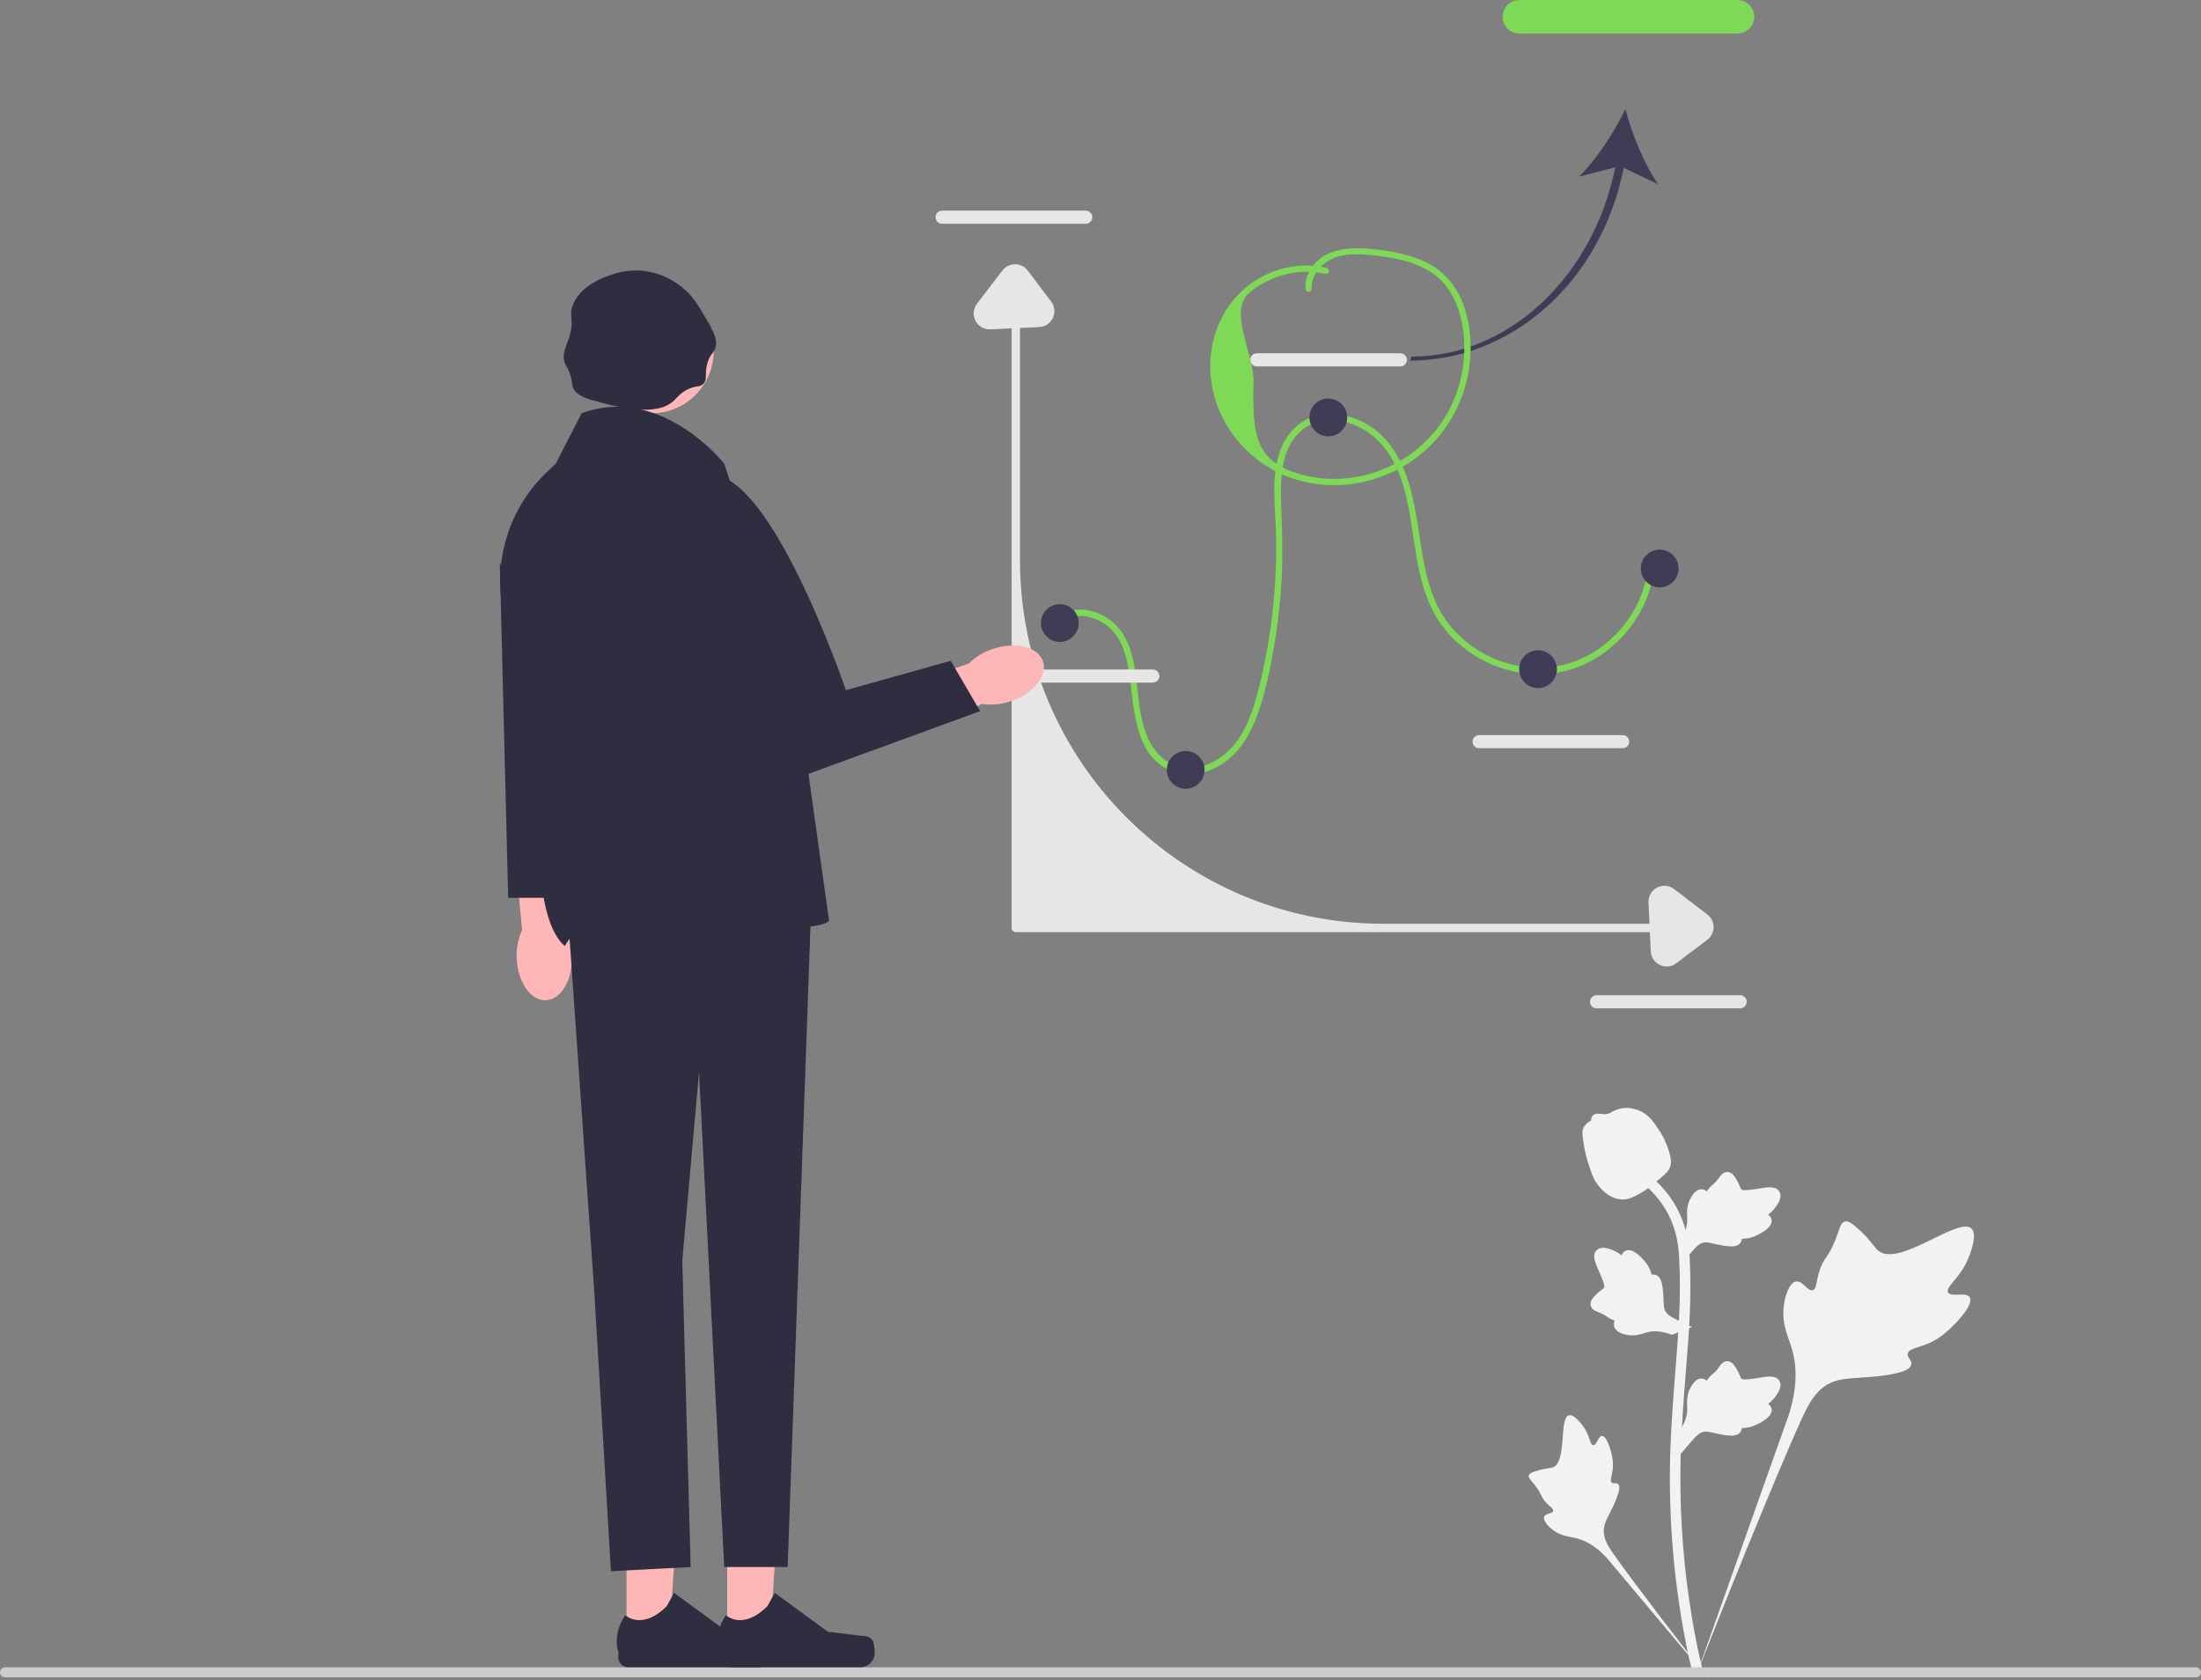 <svg xmlns="http://www.w3.org/2000/svg" width="524.67" height="400.491" viewBox="0 0 524.67 400.491" xmlns:xlink="http://www.w3.org/1999/xlink"><rect x="0" y="0" width="524.67" height="400.491" fill="#808080" stroke="none"/><path d="M252.766,148.861c2.87-3.161,7.609-2.237,10.763-.006,4.058,2.872,5.219,8.116,5.818,12.764,1.014,7.869,1.313,18.993,10.237,22.283,4.123,1.52,8.842,.265,12.325-2.203,3.804-2.696,6.176-6.843,7.765-11.14,1.924-5.203,3.038-10.77,3.982-16.223,.965-5.576,1.598-11.213,1.882-16.865,.278-5.53,.097-11.023-.123-16.55-.172-4.315-.237-8.846,1.22-12.972,1.472-4.167,4.894-7.337,9.395-7.755,4.368-.406,8.867,1.436,12.027,4.409,7.583,7.133,7.94,18.778,9.634,28.342,.89,5.025,2.192,10.11,4.921,14.481,2.244,3.595,5.363,6.61,8.955,8.846,7.245,4.511,16.478,5.827,24.518,2.728,7.85-3.026,14.168-9.639,16.902-17.589,.675-1.963,1.092-3.991,1.304-6.055,.098-.959-1.402-.952-1.5,0-.899,8.769-6.528,16.711-14.242,20.871-7.937,4.28-17.549,3.737-25.304-.7-3.812-2.181-7.129-5.258-9.433-9.01-2.795-4.55-3.991-9.854-4.862-15.061-1.572-9.405-2.286-20.203-9.334-27.425-5.467-5.6-15.526-7.848-21.401-1.61-6.05,6.423-4.236,16.77-4.043,24.744,.283,11.678-.921,23.383-3.59,34.755-1.162,4.95-2.498,10.055-5.414,14.3-2.665,3.879-7.02,6.886-11.869,6.838-4.836-.048-8.234-3.602-9.951-7.84-1.811-4.471-1.93-9.299-2.557-14.018-.575-4.332-1.624-9.126-4.873-12.297-2.526-2.465-6.274-4.052-9.83-3.485-1.709,.272-3.224,1.103-4.384,2.381-.648,.713,.41,1.777,1.061,1.061h0Z" fill="#7ed957"/><g><path d="M469.54,309.225c-.844-1.424-4.497,.101-5.168-1.191-.669-1.287,2.724-3.249,4.663-7.73,.35-.808,2.553-5.9,.922-7.472-3.092-2.978-17.24,9.313-22.191,5.29-1.087-.883-1.846-2.645-5.134-5.506-1.308-1.138-2.099-1.652-2.865-1.461-1.086,.271-1.172,1.725-2.337,4.584-1.747,4.287-2.78,4.028-3.798,7.449-.756,2.539-.583,4.016-1.472,4.303-1.258,.407-2.416-2.286-4.011-2.045-1.627,.246-2.611,3.382-2.922,5.73-.583,4.406,1.035,7.313,1.932,10.371,.975,3.322,1.553,8.375-.698,15.528l-22.277,62.766c4.918-12.879,19.158-48.185,25.142-61.305,1.727-3.787,3.635-7.629,7.551-9.145,3.77-1.46,8.949-.588,15.55-2.179,.771-.186,2.911-.73,3.18-1.988,.223-1.04-1.036-1.621-.842-2.595,.259-1.307,2.734-1.323,5.775-2.831,2.144-1.063,3.48-2.328,4.629-3.415,.346-.328,5.495-5.262,4.371-7.157h-0Z" fill="#f2f2f2"/><path d="M381.895,342.268c-.942,.004-1.248,2.236-2.076,2.193-.825-.043-.808-2.275-2.448-4.519-.296-.405-2.159-2.955-3.401-2.608-2.354,.658-.404,11.148-3.806,12.418-.747,.279-1.831,.143-4.184,.931-.936,.314-1.417,.554-1.544,.985-.18,.611,.508,1.073,1.575,2.47,1.6,2.094,1.175,2.527,2.56,4.013,1.028,1.104,1.803,1.445,1.687,1.964-.163,.735-1.819,.526-2.161,1.379-.349,.87,.907,2.257,1.969,3.087,1.994,1.558,3.888,1.602,5.647,2.044,1.912,.48,4.559,1.654,7.42,4.823l24.378,29.044c-4.902-6.13-18.122-23.306-22.835-30.029-1.361-1.941-2.696-3.985-2.31-6.345,.371-2.272,2.293-4.562,3.417-8.261,.131-.432,.481-1.639-.058-2.134-.446-.409-1.095,.041-1.517-.335-.567-.504,.14-1.724,.277-3.651,.097-1.359-.138-2.38-.341-3.258-.061-.265-.997-4.215-2.251-4.21v0Z" fill="#f2f2f2"/><path d="M400.694,346.488l-.568-5.068,.259-.384c1.2-1.777,1.812-3.512,1.819-5.159,.001-.262-.011-.524-.023-.79-.049-1.057-.11-2.371,.575-3.903,.384-.854,1.463-2.831,3.086-2.587,.437,.061,.767,.262,1.018,.497,.037-.059,.075-.117,.115-.181,.505-.771,.905-1.101,1.291-1.419,.296-.245,.602-.497,1.082-1.094,.21-.262,.374-.492,.513-.685,.42-.585,.968-1.282,1.935-1.27,1.033,.049,1.574,.903,1.932,1.468,.64,1.008,.93,1.735,1.122,2.217,.07,.176,.149,.374,.19,.436,.333,.489,3.038,.032,4.057-.135,2.289-.382,4.27-.712,5.087,.732,.585,1.033,.151,2.398-1.33,4.168-.461,.551-.952,.969-1.388,1.297,.361,.215,.684,.546,.815,1.065h0c.308,1.228-.748,2.459-3.137,3.663-.593,.301-1.392,.702-2.512,.896-.527,.091-1.002,.113-1.408,.125-.009,.235-.064,.489-.207,.751-.42,.771-1.293,1.138-2.61,1.05-1.449-.076-2.642-.352-3.694-.595-.919-.21-1.711-.389-2.332-.347-1.153,.093-2.041,1.016-3.083,2.212l-2.603,3.042h-0Z" fill="#f2f2f2"/><path d="M403.328,316.312l-4.758,1.835-.437-.153c-2.023-.71-3.857-.862-5.452-.451-.254,.065-.504,.143-.759,.223-1.01,.315-2.266,.708-3.922,.434-.924-.155-3.11-.697-3.285-2.329-.052-.438,.059-.809,.222-1.111-.066-.021-.133-.042-.204-.065-.874-.293-1.295-.597-1.7-.889-.312-.224-.633-.456-1.332-.769-.307-.137-.571-.237-.793-.322-.672-.258-1.486-.611-1.719-1.549-.215-1.011,.474-1.751,.93-2.241,.813-.875,1.442-1.34,1.86-1.648,.153-.112,.324-.239,.373-.294,.389-.446-.74-2.947-1.159-3.891-.95-2.118-1.772-3.95-.582-5.106,.851-.828,2.282-.754,4.369,.229,.65,.307,1.179,.675,1.607,1.013,.117-.404,.354-.8,.823-1.058h0c1.11-.61,2.569,.099,4.339,2.105,.442,.498,1.033,1.169,1.504,2.203,.221,.487,.363,.941,.478,1.331,.229-.051,.49-.063,.779,.009,.852,.21,1.429,.962,1.678,2.258,.294,1.421,.329,2.645,.362,3.724,.03,.942,.058,1.753,.255,2.344,.382,1.091,1.5,1.717,2.922,2.421l3.603,1.746-0,0Z" fill="#f2f2f2"/><path d="M400.694,301.381l-.568-5.068,.259-.384c1.2-1.777,1.812-3.512,1.819-5.159,.001-.262-.011-.524-.023-.79-.049-1.057-.11-2.371,.575-3.903,.384-.854,1.463-2.831,3.086-2.587,.437,.061,.767,.262,1.018,.497,.037-.059,.075-.117,.115-.181,.505-.771,.905-1.101,1.291-1.419,.296-.245,.602-.497,1.082-1.094,.21-.262,.374-.492,.513-.685,.42-.585,.968-1.282,1.935-1.27,1.033,.049,1.574,.903,1.932,1.468,.64,1.008,.93,1.735,1.122,2.217,.07,.176,.149,.374,.19,.436,.333,.489,3.038,.032,4.057-.135,2.289-.382,4.27-.712,5.087,.732,.585,1.033,.151,2.398-1.33,4.168-.461,.551-.952,.969-1.388,1.297,.361,.215,.684,.546,.815,1.065h0c.308,1.228-.748,2.459-3.137,3.663-.593,.301-1.392,.702-2.512,.896-.527,.091-1.002,.113-1.408,.125-.009,.235-.064,.489-.207,.751-.42,.771-1.293,1.138-2.61,1.05-1.449-.076-2.642-.352-3.694-.595-.919-.21-1.711-.389-2.332-.347-1.153,.093-2.041,1.016-3.083,2.212l-2.603,3.042h-0Z" fill="#f2f2f2"/><path d="M405.88,399.759l-1.062-.666-.257-1.226,.257,1.226-1.238,.142c-.02-.115-.087-.379-.188-.793-.554-2.266-2.244-9.162-3.654-20.023-.984-7.581-1.541-15.376-1.656-23.17-.115-7.807,.255-13.717,.551-18.467,.224-3.583,.496-6.994,.762-10.317,.71-8.878,1.379-17.265,.881-26.55-.11-2.073-.341-6.387-2.862-10.978-1.462-2.663-3.476-5.027-5.987-7.023l1.561-1.963c2.771,2.207,5,4.826,6.623,7.782,2.795,5.09,3.047,9.791,3.168,12.05,.507,9.449-.17,17.916-.887,26.88-.264,3.311-.536,6.708-.759,10.276-.294,4.706-.66,10.565-.546,18.271,.113,7.701,.663,15.4,1.634,22.886,1.392,10.724,3.058,17.517,3.605,19.749,.291,1.192,.352,1.441,.054,1.914v-0Z" fill="#f2f2f2"/><path d="M386.831,285.895c-.103,0-.207-.002-.312-.01-2.134-.115-4.11-1.392-5.875-3.796-.827-1.131-1.251-2.42-2.095-4.992-.131-.396-.767-2.408-1.154-5.176-.253-1.808-.221-2.565,.137-3.233,.398-.744,1.041-1.263,1.766-1.613-.032-.24-.006-.487,.098-.739,.427-1.045,1.563-.908,2.177-.842,.311,.039,.699,.091,1.117,.069,.658-.032,1.012-.228,1.548-.521,.513-.281,1.15-.631,2.096-.825,1.865-.389,3.427,.14,3.942,.313,2.71,.903,4.046,3.01,5.593,5.45,.308,.489,1.367,2.271,2.065,4.713,.504,1.762,.433,2.545,.281,3.128-.308,1.197-1.036,1.882-2.885,3.394-1.931,1.583-2.9,2.376-3.732,2.858-1.937,1.118-3.153,1.821-4.768,1.821v0Z" fill="#f2f2f2"/></g><path d="M333.81,87.335h-34.221c-.863,0-1.565-.702-1.565-1.565s.702-1.564,1.565-1.564h34.221c.863,0,1.564,.702,1.564,1.564s-.702,1.565-1.564,1.565Z" fill="#e6e6e6"/><path d="M386.81,178.335h-34.221c-.863,0-1.565-.702-1.565-1.565s.702-1.564,1.565-1.564h34.221c.863,0,1.564,.702,1.564,1.564s-.702,1.565-1.564,1.565Z" fill="#e6e6e6"/><path d="M414.81,240.335h-34.221c-.863,0-1.565-.702-1.565-1.565s.702-1.564,1.565-1.564h34.221c.863,0,1.564,.702,1.564,1.564s-.702,1.565-1.564,1.565Z" fill="#e6e6e6"/><path d="M258.81,53.335h-34.221c-.863,0-1.565-.702-1.565-1.565s.702-1.564,1.565-1.564h34.221c.863,0,1.564,.702,1.564,1.564s-.702,1.565-1.564,1.565Z" fill="#e6e6e6"/><path d="M0,398.594c0,.66,.53,1.19,1.19,1.19H523.48c.66,0,1.19-.53,1.19-1.19,0-.66-.53-1.19-1.19-1.19H1.19c-.66,0-1.19,.53-1.19,1.19Z" fill="#ccc"/><path d="M397.248,222.18H242.148c-.552,0-1-.448-1-1V73.18c0-.553,.448-1,1-1s1,.447,1,1v60.388c0,47.834,38.777,86.612,86.612,86.612h67.488c.552,0,1,.447,1,1s-.448,1-1,1Z" fill="#e6e6e6"/><path d="M274.81,162.699h-34.221c-.863,0-1.565-.702-1.565-1.565s.702-1.564,1.565-1.564h34.221c.863,0,1.564,.702,1.564,1.564s-.702,1.565-1.564,1.565Z" fill="#e6e6e6"/><g><path id="uuid-5c502ea6-9d8d-47ac-9944-b5b4822d592a-66" d="M240.88,167.152c5.427-1.792,8.902-6.045,7.76-9.499s-6.465-4.8-11.894-3.006c-2.178,.687-4.161,1.885-5.781,3.495l-22.899,7.884,3.929,10.667,22.158-8.905c2.261,.328,4.568,.11,6.728-.636Z" fill="#ffb6b6"/><path id="uuid-ca9917be-6801-4c2d-b7fb-204f6c00dfb7-67" d="M123.167,228.289c.185,5.712,3.283,10.247,6.918,10.129s6.431-4.845,6.245-10.56c-.043-2.284-.632-4.524-1.719-6.533l-1.091-24.194-11.343,.754,2.28,23.771c-.954,2.076-1.397,4.351-1.291,6.633Z" fill="#ffb6b6"/><g><polygon points="149.353 391.311 159.478 391.31 162.072 352 149.351 352.26 149.353 391.311" fill="#ffb6b6"/><path d="M184.041,391.082h0c.315,.531,.482,2.244,.482,2.862h0c0,1.898-1.538,3.436-3.436,3.436h-31.354c-1.295,0-2.344-1.05-2.344-2.344v-1.305s-1.551-3.923,1.642-8.759c0,0,3.969,3.786,9.9-2.144l1.749-3.168,12.659,9.259,7.017,.864c1.535,.189,2.896-.029,3.686,1.301h0Z" fill="#2f2e41"/></g><g><polygon points="173.353 391.311 183.478 391.31 186.072 352 173.351 352.26 173.353 391.311" fill="#ffb6b6"/><path d="M208.041,391.082h0c.315,.531,.482,2.244,.482,2.862h0c0,1.898-1.538,3.436-3.436,3.436h-31.354c-1.295,0-2.344-1.05-2.344-2.344v-1.305s-1.551-3.923,1.642-8.759c0,0,3.969,3.786,9.9-2.144l1.749-3.168,12.659,9.259,7.017,.864c1.535,.189,2.896-.029,3.686,1.301h0Z" fill="#2f2e41"/></g><circle cx="155.245" cy="83.622" r="14.893" fill="#ffb6b6"/><polygon points="134.638 207.5 141.638 307.5 145.638 374.5 164.638 373.5 162.638 300.5 166.638 255.5 172.638 373.5 187.76 373.5 193.638 208.5 161.138 204 134.638 207.5" fill="#2f2e41"/><path d="M160.638,95.5c-4.236,4.078-14.025,1.374-19,0-2.738-.756-4.391-1.536-5-3-.423-1.018-.183-1.983-1-4-.479-1.181-.731-1.27-1-2-.75-2.036,.292-3.85,1-6,1.478-4.485-.287-4.989,1-8,1.934-4.527,7.196-6.369,9-7,3.368-1.179,6.177-1.054,7-1,5.275,.347,8.802,3.054,10,4,2.428,1.917,3.618,3.945,6,8,2.072,3.529,2.224,4.883,2,6-.341,1.702-1.322,1.708-2,4-.77,2.602,.106,3.909-1,5-.748,.737-1.442,.431-3,1-2.144,.784-3.202,2.232-4,3Z" fill="#2f2e41"/><path d="M172.638,110.5s-15-19-34-12l-6.154,12-2.056,1.946c-8.624,8.163-12.637,20.074-10.71,31.791l8.92,54.262s-1,21,6,27c0,0,10-19,34-10s29,4,29,4l-8-57-17-52Z" fill="#2f2e41"/><path d="M167.638,113.5l-5,11,19,64,52-19-7-12-25,7s-19-56-34-51Z" fill="#2f2e41"/><polygon points="132.138 214 121.138 214 119.138 134 132.138 161 132.138 214" fill="#2f2e41"/></g><circle cx="252.638" cy="148.5" r="4.5" fill="#3f3d56"/><circle cx="282.638" cy="183.5" r="4.5" fill="#3f3d56"/><circle cx="316.638" cy="99.5" r="4.5" fill="#3f3d56"/><circle cx="366.638" cy="159.5" r="4.5" fill="#3f3d56"/><circle cx="395.638" cy="135.5" r="4.5" fill="#3f3d56"/><g><path d="M387.065,40.024l8.23,3.899c-3.376-4.711-6.284-12.068-7.841-17.922-2.637,5.453-6.887,12.126-11.094,16.112l8.698-2.238c-5.36,26.268-25.519,45.126-48.604,45.126l-.327,.949c24.113,0,45.466-18.596,50.938-45.925Z" fill="#3f3d56"/><path d="M362.186,0h52c2.206,0,4,1.794,4,4s-1.794,4-4,4h-52c-2.206,0-4-1.794-4-4S359.98,0,362.186,0Z" fill="#7ed957"/></g><path d="M397.316,230.364c-.548,0-1.102-.122-1.628-.369-1.299-.61-2.115-1.831-2.182-3.265l-.539-11.626c-.069-1.493,.71-2.851,2.034-3.544,1.324-.693,2.884-.559,4.071,.348l7.918,6.056c.952,.728,1.496,1.833,1.492,3.03-.003,1.199-.554,2.3-1.511,3.022l-7.379,5.571c-.681,.514-1.474,.776-2.277,.776Z" fill="#e6e6e6"/><path d="M251.345,74.149c0,.548-.122,1.102-.369,1.628-.61,1.299-1.831,2.115-3.265,2.182l-11.626,.539c-1.493,.069-2.851-.71-3.544-2.034-.693-1.324-.559-2.884,.348-4.071l6.056-7.918c.728-.952,1.833-1.496,3.03-1.492,1.199,.003,2.3,.554,3.022,1.511l5.571,7.379c.514,.681,.776,1.474,.776,2.277Z" fill="#e6e6e6"/><path d="M316.269,63.853c-5.92-1.418-12.245-.135-17.306,3.208-5.307,3.506-8.82,9.119-10.01,15.338-2.454,12.83,5.043,25.647,16.89,30.754,12.454,5.368,27.27,1.766,36.314-8.197,4.483-4.938,7.285-11.186,8.128-17.792,.831-6.508-.117-14.018-4.058-19.449-3.909-5.388-10.418-7.196-16.705-8.079-6.1-.857-14.192-1.229-17.49,5.227-.629,1.231-.924,2.558-.855,3.938,.048,.961,1.549,.966,1.5,0-.152-3.019,1.86-5.541,4.44-6.898,2.99-1.572,6.596-1.439,9.856-1.089,5.886,.633,12.569,1.761,16.814,6.282,4.228,4.503,5.496,11.366,5.233,17.344-.274,6.24-2.424,12.381-6.191,17.371-7.434,9.847-20.44,14.532-32.405,11.351-11.658-3.1-11.811-10.018-11.618-22.271,.103-6.537-6.072-16.825-1.031-21.085,4.936-4.17,11.777-6.02,18.093-4.507,.938,.225,1.339-1.221,.399-1.446h0Z" fill="#7ed957"/></svg>